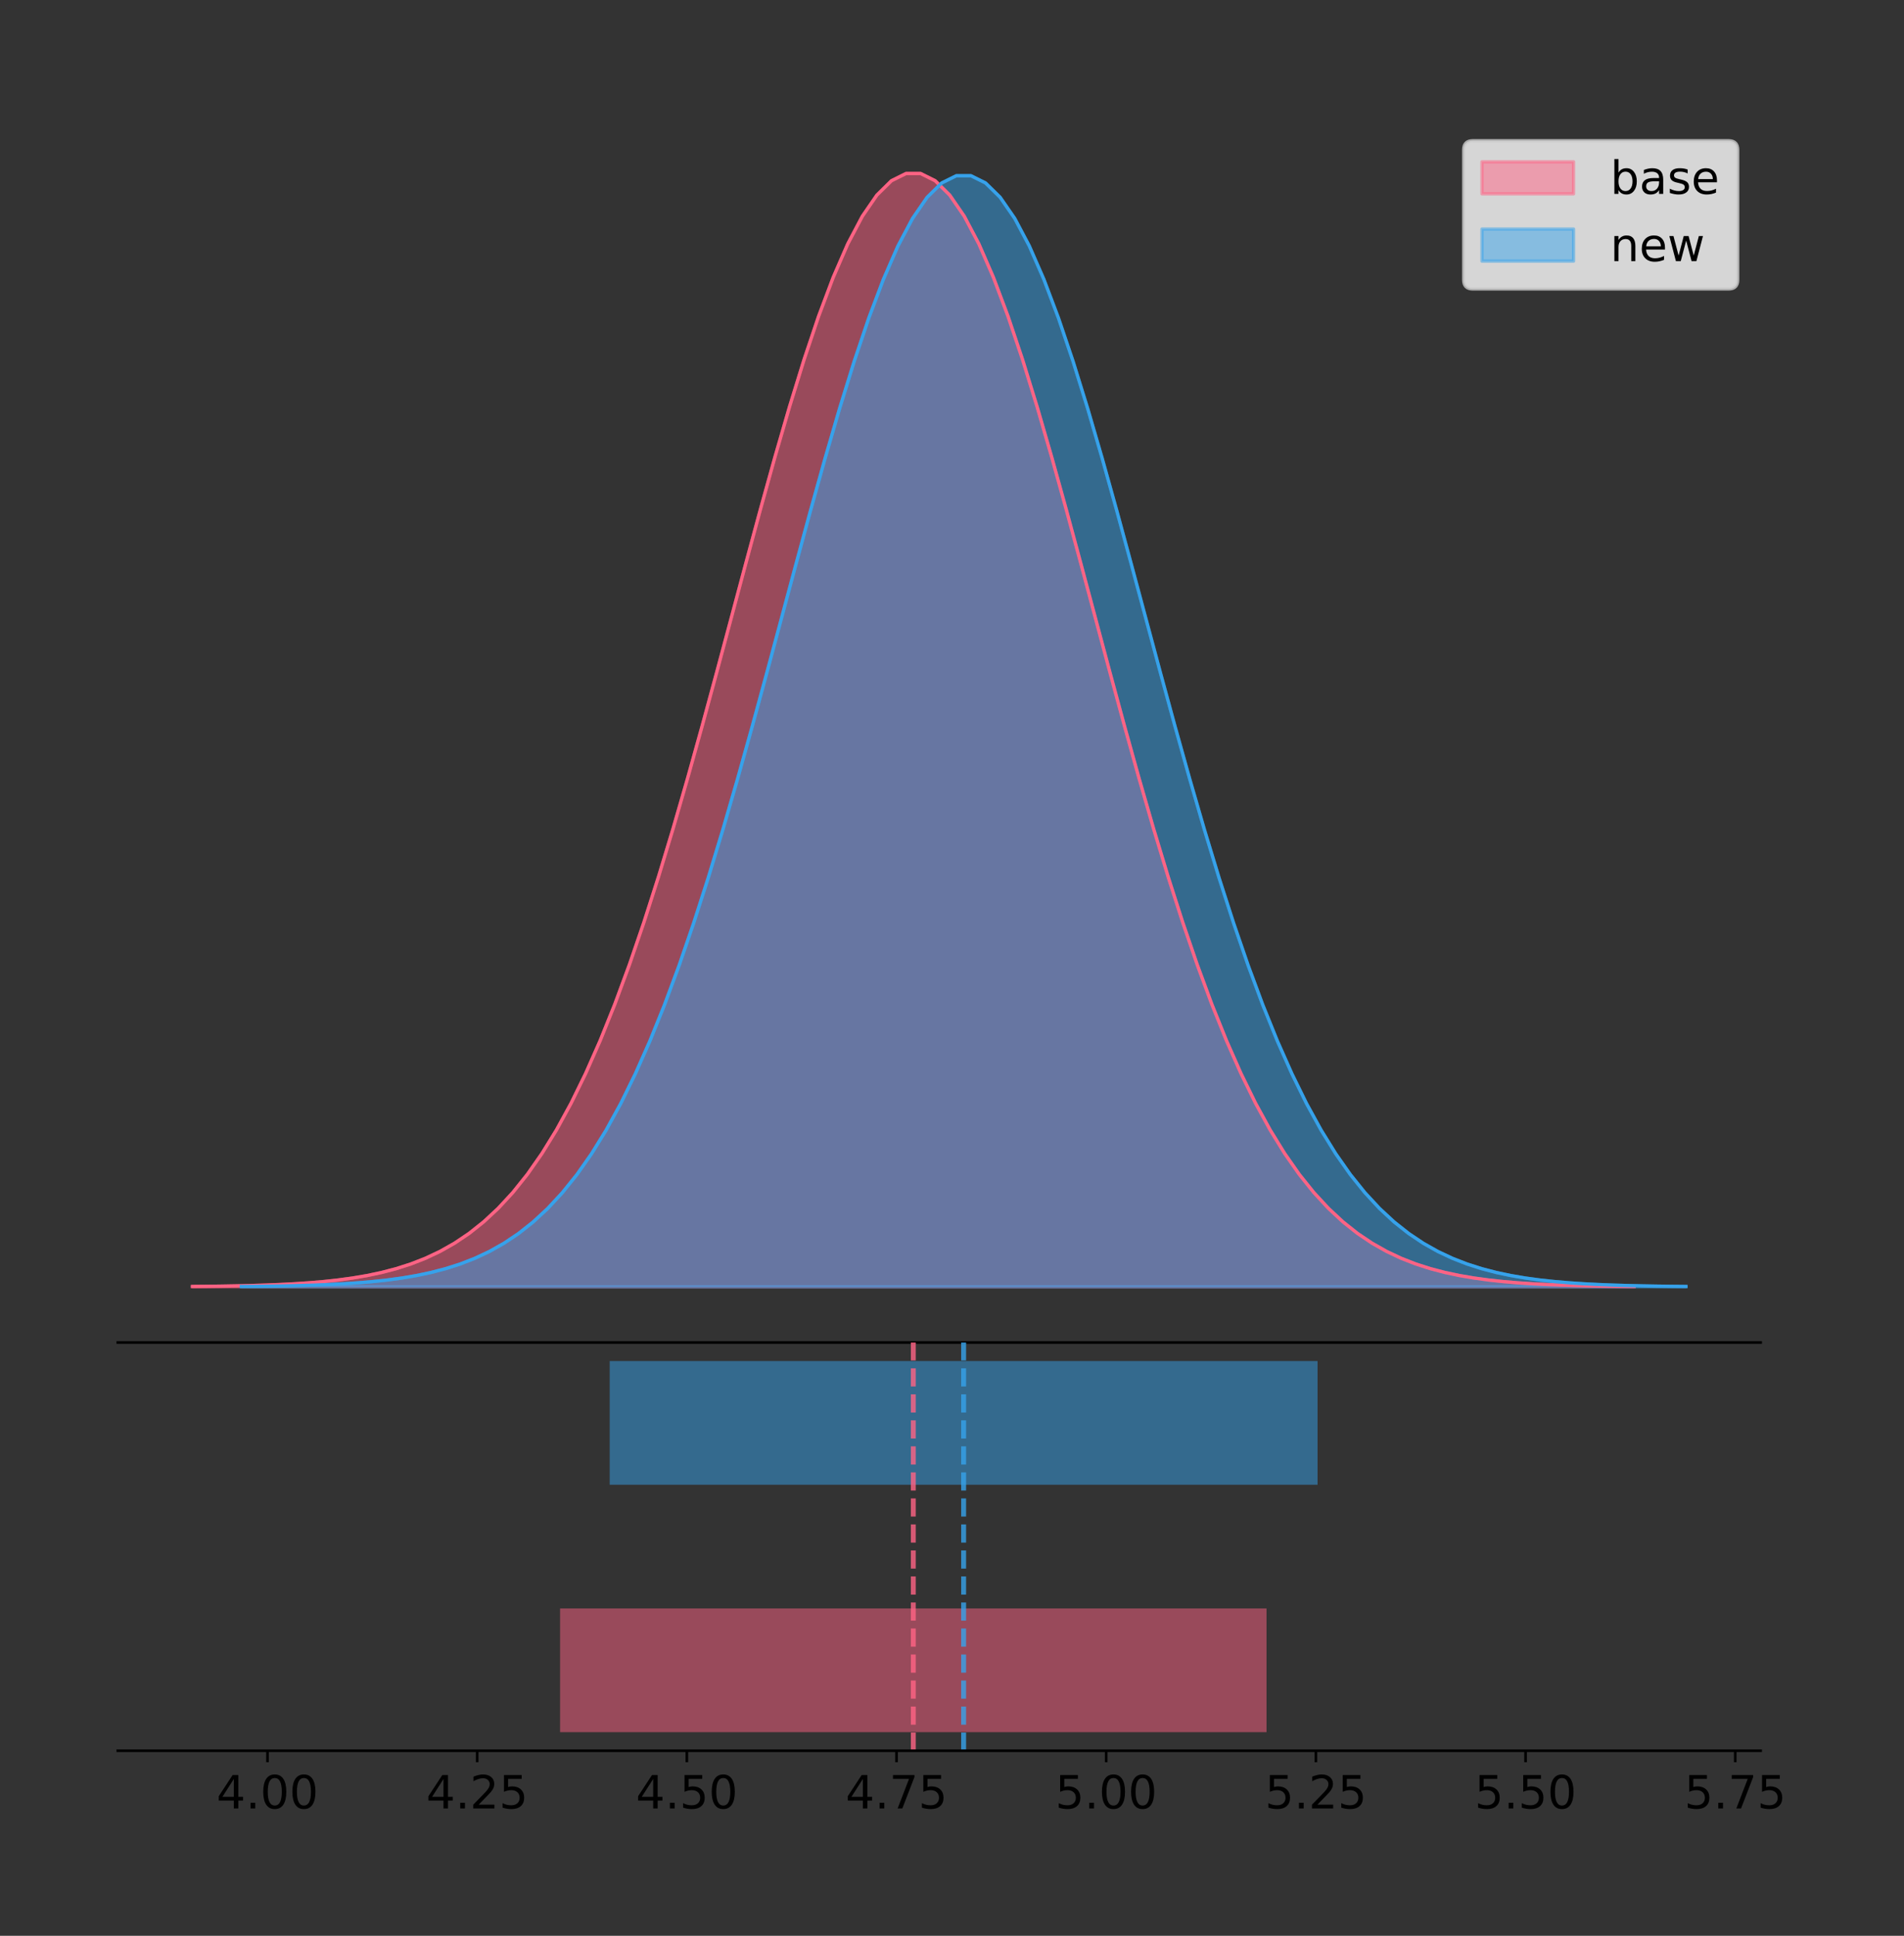 <?xml version="1.0" encoding="utf-8" standalone="no"?>
<!DOCTYPE svg PUBLIC "-//W3C//DTD SVG 1.1//EN"
  "http://www.w3.org/Graphics/SVG/1.1/DTD/svg11.dtd">
<!-- Created with matplotlib (https://matplotlib.org/) -->
<svg height="591.509pt" version="1.1" viewBox="0 0 582.029 591.509" width="582.029pt" xmlns="http://www.w3.org/2000/svg" xmlns:xlink="http://www.w3.org/1999/xlink">
 <rect x="0" y="0" width="582.029" height="591.509" fill="#333333" stroke="none"/>
 <defs>
  <style type="text/css">
*{stroke-linecap:butt;stroke-linejoin:round;}
  </style>
 </defs>
 <g id="figure_1">
  <g id="patch_1">
   <path d="M 0 591.509 
L 582.029 591.509 
L 582.029 0 
L 0 0 
z
" style="fill:none;"/>
  </g>
  <g id="axes_1">
   <g id="patch_2">
    <path d="M 36 410.22 
L 538.2 410.22 
L 538.2 36 
L 36 36 
z
" style="fill:none;"/>
   </g>
   <g id="PolyCollection_1">
    <defs>
     <path d="M 58.827 -198.299 
L 58.827 -198.414 
L 63.279 -198.457 
L 67.731 -198.515 
L 72.182 -198.592 
L 76.634 -198.694 
L 81.086 -198.829 
L 85.537 -199.006 
L 89.989 -199.235 
L 94.441 -199.53 
L 98.893 -199.907 
L 103.344 -200.387 
L 107.796 -200.993 
L 112.248 -201.751 
L 116.699 -202.695 
L 121.151 -203.86 
L 125.603 -205.288 
L 130.054 -207.025 
L 134.506 -209.123 
L 138.958 -211.638 
L 143.41 -214.631 
L 147.861 -218.165 
L 152.313 -222.307 
L 156.765 -227.124 
L 161.216 -232.681 
L 165.668 -239.043 
L 170.12 -246.268 
L 174.571 -254.407 
L 179.023 -263.499 
L 183.475 -273.572 
L 187.927 -284.635 
L 192.378 -296.68 
L 196.83 -309.675 
L 201.282 -323.567 
L 205.733 -338.274 
L 210.185 -353.69 
L 214.637 -369.68 
L 219.088 -386.086 
L 223.54 -402.724 
L 227.992 -419.387 
L 232.444 -435.851 
L 236.895 -451.881 
L 241.347 -467.231 
L 245.799 -481.653 
L 250.25 -494.905 
L 254.702 -506.757 
L 259.154 -516.994 
L 263.605 -525.428 
L 268.057 -531.9 
L 272.509 -536.285 
L 276.961 -538.499 
L 281.412 -538.499 
L 285.864 -536.285 
L 290.316 -531.9 
L 294.767 -525.428 
L 299.219 -516.994 
L 303.671 -506.757 
L 308.122 -494.905 
L 312.574 -481.653 
L 317.026 -467.231 
L 321.478 -451.881 
L 325.929 -435.851 
L 330.381 -419.387 
L 334.833 -402.724 
L 339.284 -386.086 
L 343.736 -369.68 
L 348.188 -353.69 
L 352.639 -338.274 
L 357.091 -323.567 
L 361.543 -309.675 
L 365.995 -296.68 
L 370.446 -284.635 
L 374.898 -273.572 
L 379.35 -263.499 
L 383.801 -254.407 
L 388.253 -246.268 
L 392.705 -239.043 
L 397.156 -232.681 
L 401.608 -227.124 
L 406.06 -222.307 
L 410.512 -218.165 
L 414.963 -214.631 
L 419.415 -211.638 
L 423.867 -209.123 
L 428.318 -207.025 
L 432.77 -205.288 
L 437.222 -203.86 
L 441.674 -202.695 
L 446.125 -201.751 
L 450.577 -200.993 
L 455.029 -200.387 
L 459.48 -199.907 
L 463.932 -199.53 
L 468.384 -199.235 
L 472.835 -199.006 
L 477.287 -198.829 
L 481.739 -198.694 
L 486.191 -198.592 
L 490.642 -198.515 
L 495.094 -198.457 
L 499.546 -198.414 
L 499.546 -198.299 
L 499.546 -198.299 
L 495.094 -198.299 
L 490.642 -198.299 
L 486.191 -198.299 
L 481.739 -198.299 
L 477.287 -198.299 
L 472.835 -198.299 
L 468.384 -198.299 
L 463.932 -198.299 
L 459.48 -198.299 
L 455.029 -198.299 
L 450.577 -198.299 
L 446.125 -198.299 
L 441.674 -198.299 
L 437.222 -198.299 
L 432.77 -198.299 
L 428.318 -198.299 
L 423.867 -198.299 
L 419.415 -198.299 
L 414.963 -198.299 
L 410.512 -198.299 
L 406.06 -198.299 
L 401.608 -198.299 
L 397.156 -198.299 
L 392.705 -198.299 
L 388.253 -198.299 
L 383.801 -198.299 
L 379.35 -198.299 
L 374.898 -198.299 
L 370.446 -198.299 
L 365.995 -198.299 
L 361.543 -198.299 
L 357.091 -198.299 
L 352.639 -198.299 
L 348.188 -198.299 
L 343.736 -198.299 
L 339.284 -198.299 
L 334.833 -198.299 
L 330.381 -198.299 
L 325.929 -198.299 
L 321.478 -198.299 
L 317.026 -198.299 
L 312.574 -198.299 
L 308.122 -198.299 
L 303.671 -198.299 
L 299.219 -198.299 
L 294.767 -198.299 
L 290.316 -198.299 
L 285.864 -198.299 
L 281.412 -198.299 
L 276.961 -198.299 
L 272.509 -198.299 
L 268.057 -198.299 
L 263.605 -198.299 
L 259.154 -198.299 
L 254.702 -198.299 
L 250.25 -198.299 
L 245.799 -198.299 
L 241.347 -198.299 
L 236.895 -198.299 
L 232.444 -198.299 
L 227.992 -198.299 
L 223.54 -198.299 
L 219.088 -198.299 
L 214.637 -198.299 
L 210.185 -198.299 
L 205.733 -198.299 
L 201.282 -198.299 
L 196.83 -198.299 
L 192.378 -198.299 
L 187.927 -198.299 
L 183.475 -198.299 
L 179.023 -198.299 
L 174.571 -198.299 
L 170.12 -198.299 
L 165.668 -198.299 
L 161.216 -198.299 
L 156.765 -198.299 
L 152.313 -198.299 
L 147.861 -198.299 
L 143.41 -198.299 
L 138.958 -198.299 
L 134.506 -198.299 
L 130.054 -198.299 
L 125.603 -198.299 
L 121.151 -198.299 
L 116.699 -198.299 
L 112.248 -198.299 
L 107.796 -198.299 
L 103.344 -198.299 
L 98.893 -198.299 
L 94.441 -198.299 
L 89.989 -198.299 
L 85.537 -198.299 
L 81.086 -198.299 
L 76.634 -198.299 
L 72.182 -198.299 
L 67.731 -198.299 
L 63.279 -198.299 
L 58.827 -198.299 
z
" id="mf91ef3b0fe" style="stroke:#ff6384;stroke-opacity:0.5;"/>
    </defs>
    <g clip-path="url(#pa1ead46e24)">
     <use style="fill:#ff6384;fill-opacity:0.5;stroke:#ff6384;stroke-opacity:0.5;" x="0" xlink:href="#mf91ef3b0fe" y="591.509"/>
    </g>
   </g>
   <g id="PolyCollection_2">
    <defs>
     <path d="M 73.766 -198.299 
L 73.766 -198.413 
L 78.227 -198.456 
L 82.688 -198.514 
L 87.148 -198.591 
L 91.609 -198.694 
L 96.07 -198.828 
L 100.53 -199.004 
L 104.991 -199.233 
L 109.452 -199.527 
L 113.912 -199.904 
L 118.373 -200.383 
L 122.834 -200.987 
L 127.294 -201.745 
L 131.755 -202.686 
L 136.216 -203.849 
L 140.676 -205.273 
L 145.137 -207.007 
L 149.598 -209.101 
L 154.058 -211.611 
L 158.519 -214.598 
L 162.98 -218.125 
L 167.44 -222.259 
L 171.901 -227.066 
L 176.362 -232.612 
L 180.822 -238.961 
L 185.283 -246.172 
L 189.744 -254.294 
L 194.204 -263.368 
L 198.665 -273.421 
L 203.126 -284.462 
L 207.586 -296.482 
L 212.047 -309.452 
L 216.508 -323.315 
L 220.968 -337.992 
L 225.429 -353.377 
L 229.89 -369.336 
L 234.35 -385.709 
L 238.811 -402.313 
L 243.272 -418.942 
L 247.732 -435.374 
L 252.193 -451.371 
L 256.654 -466.69 
L 261.114 -481.083 
L 265.575 -494.309 
L 270.036 -506.137 
L 274.496 -516.353 
L 278.957 -524.77 
L 283.418 -531.229 
L 287.878 -535.605 
L 292.339 -537.815 
L 296.8 -537.815 
L 301.261 -535.605 
L 305.721 -531.229 
L 310.182 -524.77 
L 314.643 -516.353 
L 319.103 -506.137 
L 323.564 -494.309 
L 328.025 -481.083 
L 332.485 -466.69 
L 336.946 -451.371 
L 341.407 -435.374 
L 345.867 -418.942 
L 350.328 -402.313 
L 354.789 -385.709 
L 359.249 -369.336 
L 363.71 -353.377 
L 368.171 -337.992 
L 372.631 -323.315 
L 377.092 -309.452 
L 381.553 -296.482 
L 386.013 -284.462 
L 390.474 -273.421 
L 394.935 -263.368 
L 399.395 -254.294 
L 403.856 -246.172 
L 408.317 -238.961 
L 412.777 -232.612 
L 417.238 -227.066 
L 421.699 -222.259 
L 426.159 -218.125 
L 430.62 -214.598 
L 435.081 -211.611 
L 439.541 -209.101 
L 444.002 -207.007 
L 448.463 -205.273 
L 452.923 -203.849 
L 457.384 -202.686 
L 461.845 -201.745 
L 466.305 -200.987 
L 470.766 -200.383 
L 475.227 -199.904 
L 479.687 -199.527 
L 484.148 -199.233 
L 488.609 -199.004 
L 493.069 -198.828 
L 497.53 -198.694 
L 501.991 -198.591 
L 506.451 -198.514 
L 510.912 -198.456 
L 515.373 -198.413 
L 515.373 -198.299 
L 515.373 -198.299 
L 510.912 -198.299 
L 506.451 -198.299 
L 501.991 -198.299 
L 497.53 -198.299 
L 493.069 -198.299 
L 488.609 -198.299 
L 484.148 -198.299 
L 479.687 -198.299 
L 475.227 -198.299 
L 470.766 -198.299 
L 466.305 -198.299 
L 461.845 -198.299 
L 457.384 -198.299 
L 452.923 -198.299 
L 448.463 -198.299 
L 444.002 -198.299 
L 439.541 -198.299 
L 435.081 -198.299 
L 430.62 -198.299 
L 426.159 -198.299 
L 421.699 -198.299 
L 417.238 -198.299 
L 412.777 -198.299 
L 408.317 -198.299 
L 403.856 -198.299 
L 399.395 -198.299 
L 394.935 -198.299 
L 390.474 -198.299 
L 386.013 -198.299 
L 381.553 -198.299 
L 377.092 -198.299 
L 372.631 -198.299 
L 368.171 -198.299 
L 363.71 -198.299 
L 359.249 -198.299 
L 354.789 -198.299 
L 350.328 -198.299 
L 345.867 -198.299 
L 341.407 -198.299 
L 336.946 -198.299 
L 332.485 -198.299 
L 328.025 -198.299 
L 323.564 -198.299 
L 319.103 -198.299 
L 314.643 -198.299 
L 310.182 -198.299 
L 305.721 -198.299 
L 301.261 -198.299 
L 296.8 -198.299 
L 292.339 -198.299 
L 287.878 -198.299 
L 283.418 -198.299 
L 278.957 -198.299 
L 274.496 -198.299 
L 270.036 -198.299 
L 265.575 -198.299 
L 261.114 -198.299 
L 256.654 -198.299 
L 252.193 -198.299 
L 247.732 -198.299 
L 243.272 -198.299 
L 238.811 -198.299 
L 234.35 -198.299 
L 229.89 -198.299 
L 225.429 -198.299 
L 220.968 -198.299 
L 216.508 -198.299 
L 212.047 -198.299 
L 207.586 -198.299 
L 203.126 -198.299 
L 198.665 -198.299 
L 194.204 -198.299 
L 189.744 -198.299 
L 185.283 -198.299 
L 180.822 -198.299 
L 176.362 -198.299 
L 171.901 -198.299 
L 167.44 -198.299 
L 162.98 -198.299 
L 158.519 -198.299 
L 154.058 -198.299 
L 149.598 -198.299 
L 145.137 -198.299 
L 140.676 -198.299 
L 136.216 -198.299 
L 131.755 -198.299 
L 127.294 -198.299 
L 122.834 -198.299 
L 118.373 -198.299 
L 113.912 -198.299 
L 109.452 -198.299 
L 104.991 -198.299 
L 100.53 -198.299 
L 96.07 -198.299 
L 91.609 -198.299 
L 87.148 -198.299 
L 82.688 -198.299 
L 78.227 -198.299 
L 73.766 -198.299 
z
" id="mb1db6aa668" style="stroke:#36a2eb;stroke-opacity:0.5;"/>
    </defs>
    <g clip-path="url(#pa1ead46e24)">
     <use style="fill:#36a2eb;fill-opacity:0.5;stroke:#36a2eb;stroke-opacity:0.5;" x="0" xlink:href="#mb1db6aa668" y="591.509"/>
    </g>
   </g>
   <g id="line2d_1">
    <path clip-path="url(#pa1ead46e24)" d="M 58.827 393.096 
L 63.279 393.053 
L 67.731 392.995 
L 72.182 392.918 
L 76.634 392.815 
L 81.086 392.68 
L 85.537 392.504 
L 89.989 392.275 
L 94.441 391.98 
L 98.893 391.602 
L 103.344 391.122 
L 107.796 390.516 
L 112.248 389.758 
L 116.699 388.814 
L 121.151 387.65 
L 125.603 386.222 
L 130.054 384.485 
L 134.506 382.386 
L 138.958 379.871 
L 143.41 376.878 
L 147.861 373.344 
L 152.313 369.202 
L 156.765 364.386 
L 161.216 358.828 
L 165.668 352.466 
L 170.12 345.241 
L 174.571 337.103 
L 179.023 328.01 
L 183.475 317.937 
L 187.927 306.874 
L 192.378 294.829 
L 196.83 281.834 
L 201.282 267.942 
L 205.733 253.235 
L 210.185 237.82 
L 214.637 221.829 
L 219.088 205.423 
L 223.54 188.786 
L 227.992 172.123 
L 232.444 155.658 
L 236.895 139.628 
L 241.347 124.279 
L 245.799 109.857 
L 250.25 96.604 
L 254.702 84.752 
L 259.154 74.515 
L 263.605 66.081 
L 268.057 59.61 
L 272.509 55.224 
L 276.961 53.01 
L 281.412 53.01 
L 285.864 55.224 
L 290.316 59.61 
L 294.767 66.081 
L 299.219 74.515 
L 303.671 84.752 
L 308.122 96.604 
L 312.574 109.857 
L 317.026 124.279 
L 321.478 139.628 
L 325.929 155.658 
L 330.381 172.123 
L 334.833 188.786 
L 339.284 205.423 
L 343.736 221.829 
L 348.188 237.82 
L 352.639 253.235 
L 357.091 267.942 
L 361.543 281.834 
L 365.995 294.829 
L 370.446 306.874 
L 374.898 317.937 
L 379.35 328.01 
L 383.801 337.103 
L 388.253 345.241 
L 392.705 352.466 
L 397.156 358.828 
L 401.608 364.386 
L 406.06 369.202 
L 410.512 373.344 
L 414.963 376.878 
L 419.415 379.871 
L 423.867 382.386 
L 428.318 384.485 
L 432.77 386.222 
L 437.222 387.65 
L 441.674 388.814 
L 446.125 389.758 
L 450.577 390.516 
L 455.029 391.122 
L 459.48 391.602 
L 463.932 391.98 
L 468.384 392.275 
L 472.835 392.504 
L 477.287 392.68 
L 481.739 392.815 
L 486.191 392.918 
L 490.642 392.995 
L 495.094 393.053 
L 499.546 393.096 
" style="fill:none;stroke:#ff6384;stroke-linecap:square;"/>
   </g>
   <g id="line2d_2">
    <path clip-path="url(#pa1ead46e24)" d="M 73.766 393.096 
L 78.227 393.053 
L 82.688 392.995 
L 87.148 392.918 
L 91.609 392.816 
L 96.07 392.681 
L 100.53 392.505 
L 104.991 392.277 
L 109.452 391.982 
L 113.912 391.605 
L 118.373 391.126 
L 122.834 390.522 
L 127.294 389.765 
L 131.755 388.823 
L 136.216 387.661 
L 140.676 386.236 
L 145.137 384.502 
L 149.598 382.408 
L 154.058 379.898 
L 158.519 376.911 
L 162.98 373.384 
L 167.44 369.251 
L 171.901 364.444 
L 176.362 358.898 
L 180.822 352.548 
L 185.283 345.338 
L 189.744 337.215 
L 194.204 328.141 
L 198.665 318.089 
L 203.126 307.048 
L 207.586 295.027 
L 212.047 282.058 
L 216.508 268.194 
L 220.968 253.517 
L 225.429 238.132 
L 229.89 222.174 
L 234.35 205.801 
L 238.811 189.197 
L 243.272 172.567 
L 247.732 156.136 
L 252.193 140.138 
L 256.654 124.82 
L 261.114 110.426 
L 265.575 97.2 
L 270.036 85.373 
L 274.496 75.156 
L 278.957 66.739 
L 283.418 60.281 
L 287.878 55.904 
L 292.339 53.694 
L 296.8 53.694 
L 301.261 55.904 
L 305.721 60.281 
L 310.182 66.739 
L 314.643 75.156 
L 319.103 85.373 
L 323.564 97.2 
L 328.025 110.426 
L 332.485 124.82 
L 336.946 140.138 
L 341.407 156.136 
L 345.867 172.567 
L 350.328 189.197 
L 354.789 205.801 
L 359.249 222.174 
L 363.71 238.132 
L 368.171 253.517 
L 372.631 268.194 
L 377.092 282.058 
L 381.553 295.027 
L 386.013 307.048 
L 390.474 318.089 
L 394.935 328.141 
L 399.395 337.215 
L 403.856 345.338 
L 408.317 352.548 
L 412.777 358.898 
L 417.238 364.444 
L 421.699 369.251 
L 426.159 373.384 
L 430.62 376.911 
L 435.081 379.898 
L 439.541 382.408 
L 444.002 384.502 
L 448.463 386.236 
L 452.923 387.661 
L 457.384 388.823 
L 461.845 389.765 
L 466.305 390.522 
L 470.766 391.126 
L 475.227 391.605 
L 479.687 391.982 
L 484.148 392.277 
L 488.609 392.505 
L 493.069 392.681 
L 497.53 392.816 
L 501.991 392.918 
L 506.451 392.995 
L 510.912 393.053 
L 515.373 393.096 
" style="fill:none;stroke:#36a2eb;stroke-linecap:square;"/>
   </g>
   <g id="patch_3">
    <path d="M 36 410.22 
L 538.2 410.22 
" style="fill:none;stroke:#000000;stroke-linecap:square;stroke-linejoin:miter;stroke-width:0.8;"/>
   </g>
   <g id="legend_1">
    <g id="patch_4">
     <path d="M 450.225 88.299 
L 528.4 88.299 
Q 531.2 88.299 531.2 85.499 
L 531.2 45.8 
Q 531.2 43 528.4 43 
L 450.225 43 
Q 447.425 43 447.425 45.8 
L 447.425 85.499 
Q 447.425 88.299 450.225 88.299 
z
" style="fill:#ffffff;opacity:0.8;stroke:#cccccc;stroke-linejoin:miter;"/>
    </g>
    <g id="patch_5">
     <path d="M 453.025 59.238 
L 481.025 59.238 
L 481.025 49.438 
L 453.025 49.438 
z
" style="fill:#ff6384;opacity:0.5;stroke:#ff6384;stroke-linejoin:miter;"/>
    </g>
    <g id="text_1">
     <!-- base -->
     <defs>
      <path d="M 48.688 27.297 
Q 48.688 37.203 44.609 42.844 
Q 40.531 48.484 33.406 48.484 
Q 26.266 48.484 22.188 42.844 
Q 18.109 37.203 18.109 27.297 
Q 18.109 17.391 22.188 11.75 
Q 26.266 6.109 33.406 6.109 
Q 40.531 6.109 44.609 11.75 
Q 48.688 17.391 48.688 27.297 
z
M 18.109 46.391 
Q 20.953 51.266 25.266 53.625 
Q 29.594 56 35.594 56 
Q 45.562 56 51.781 48.094 
Q 58.016 40.188 58.016 27.297 
Q 58.016 14.406 51.781 6.484 
Q 45.562 -1.422 35.594 -1.422 
Q 29.594 -1.422 25.266 0.953 
Q 20.953 3.328 18.109 8.203 
L 18.109 0 
L 9.078 0 
L 9.078 75.984 
L 18.109 75.984 
z
" id="DejaVuSans-98"/>
      <path d="M 34.281 27.484 
Q 23.391 27.484 19.188 25 
Q 14.984 22.516 14.984 16.5 
Q 14.984 11.719 18.141 8.906 
Q 21.297 6.109 26.703 6.109 
Q 34.188 6.109 38.703 11.406 
Q 43.219 16.703 43.219 25.484 
L 43.219 27.484 
z
M 52.203 31.203 
L 52.203 0 
L 43.219 0 
L 43.219 8.297 
Q 40.141 3.328 35.547 0.953 
Q 30.953 -1.422 24.312 -1.422 
Q 15.922 -1.422 10.953 3.297 
Q 6 8.016 6 15.922 
Q 6 25.141 12.172 29.828 
Q 18.359 34.516 30.609 34.516 
L 43.219 34.516 
L 43.219 35.406 
Q 43.219 41.609 39.141 45 
Q 35.062 48.391 27.688 48.391 
Q 23 48.391 18.547 47.266 
Q 14.109 46.141 10.016 43.891 
L 10.016 52.203 
Q 14.938 54.109 19.578 55.047 
Q 24.219 56 28.609 56 
Q 40.484 56 46.344 49.844 
Q 52.203 43.703 52.203 31.203 
z
" id="DejaVuSans-97"/>
      <path d="M 44.281 53.078 
L 44.281 44.578 
Q 40.484 46.531 36.375 47.5 
Q 32.281 48.484 27.875 48.484 
Q 21.188 48.484 17.844 46.438 
Q 14.5 44.391 14.5 40.281 
Q 14.5 37.156 16.891 35.375 
Q 19.281 33.594 26.516 31.984 
L 29.594 31.297 
Q 39.156 29.25 43.188 25.516 
Q 47.219 21.781 47.219 15.094 
Q 47.219 7.469 41.188 3.016 
Q 35.156 -1.422 24.609 -1.422 
Q 20.219 -1.422 15.453 -0.562 
Q 10.688 0.297 5.422 2 
L 5.422 11.281 
Q 10.406 8.688 15.234 7.391 
Q 20.062 6.109 24.812 6.109 
Q 31.156 6.109 34.562 8.281 
Q 37.984 10.453 37.984 14.406 
Q 37.984 18.062 35.516 20.016 
Q 33.062 21.969 24.703 23.781 
L 21.578 24.516 
Q 13.234 26.266 9.516 29.906 
Q 5.812 33.547 5.812 39.891 
Q 5.812 47.609 11.281 51.797 
Q 16.75 56 26.812 56 
Q 31.781 56 36.172 55.266 
Q 40.578 54.547 44.281 53.078 
z
" id="DejaVuSans-115"/>
      <path d="M 56.203 29.594 
L 56.203 25.203 
L 14.891 25.203 
Q 15.484 15.922 20.484 11.062 
Q 25.484 6.203 34.422 6.203 
Q 39.594 6.203 44.453 7.469 
Q 49.312 8.734 54.109 11.281 
L 54.109 2.781 
Q 49.266 0.734 44.188 -0.344 
Q 39.109 -1.422 33.891 -1.422 
Q 20.797 -1.422 13.156 6.188 
Q 5.516 13.812 5.516 26.812 
Q 5.516 40.234 12.766 48.109 
Q 20.016 56 32.328 56 
Q 43.359 56 49.781 48.891 
Q 56.203 41.797 56.203 29.594 
z
M 47.219 32.234 
Q 47.125 39.594 43.094 43.984 
Q 39.062 48.391 32.422 48.391 
Q 24.906 48.391 20.391 44.141 
Q 15.875 39.891 15.188 32.172 
z
" id="DejaVuSans-101"/>
     </defs>
     <g transform="translate(492.225 59.238)scale(0.14 -0.14)">
      <use xlink:href="#DejaVuSans-98"/>
      <use x="63.477" xlink:href="#DejaVuSans-97"/>
      <use x="124.756" xlink:href="#DejaVuSans-115"/>
      <use x="176.855" xlink:href="#DejaVuSans-101"/>
     </g>
    </g>
    <g id="patch_6">
     <path d="M 453.025 79.787 
L 481.025 79.787 
L 481.025 69.987 
L 453.025 69.987 
z
" style="fill:#36a2eb;opacity:0.5;stroke:#36a2eb;stroke-linejoin:miter;"/>
    </g>
    <g id="text_2">
     <!-- new -->
     <defs>
      <path d="M 54.891 33.016 
L 54.891 0 
L 45.906 0 
L 45.906 32.719 
Q 45.906 40.484 42.875 44.328 
Q 39.844 48.188 33.797 48.188 
Q 26.516 48.188 22.312 43.547 
Q 18.109 38.922 18.109 30.906 
L 18.109 0 
L 9.078 0 
L 9.078 54.688 
L 18.109 54.688 
L 18.109 46.188 
Q 21.344 51.125 25.703 53.562 
Q 30.078 56 35.797 56 
Q 45.219 56 50.047 50.172 
Q 54.891 44.344 54.891 33.016 
z
" id="DejaVuSans-110"/>
      <path d="M 4.203 54.688 
L 13.188 54.688 
L 24.422 12.016 
L 35.594 54.688 
L 46.188 54.688 
L 57.422 12.016 
L 68.609 54.688 
L 77.594 54.688 
L 63.281 0 
L 52.688 0 
L 40.922 44.828 
L 29.109 0 
L 18.5 0 
z
" id="DejaVuSans-119"/>
     </defs>
     <g transform="translate(492.225 79.787)scale(0.14 -0.14)">
      <use xlink:href="#DejaVuSans-110"/>
      <use x="63.379" xlink:href="#DejaVuSans-101"/>
      <use x="124.902" xlink:href="#DejaVuSans-119"/>
     </g>
    </g>
   </g>
  </g>
  <g id="axes_2">
   <g id="patch_7">
    <path d="M 36 534.96 
L 538.2 534.96 
L 538.2 410.22 
L 36 410.22 
z
" style="fill:none;"/>
   </g>
   <g id="patch_8">
    <path clip-path="url(#pf107ca3dec)" d="M 171.21 529.29 
L 387.162 529.29 
L 387.162 491.49 
L 171.21 491.49 
z
" style="fill:#ff6384;opacity:0.5;"/>
   </g>
   <g id="patch_9">
    <path clip-path="url(#pf107ca3dec)" d="M 186.376 453.69 
L 402.763 453.69 
L 402.763 415.89 
L 186.376 415.89 
z
" style="fill:#36a2eb;opacity:0.5;"/>
   </g>
   <g id="matplotlib.axis_1">
    <g id="xtick_1">
     <g id="line2d_3">
      <defs>
       <path d="M 0 0 
L 0 3.5 
" id="m328d68b552" style="stroke:#000000;stroke-width:0.8;"/>
      </defs>
      <g>
       <use style="stroke:#000000;stroke-width:0.8;" x="81.771" xlink:href="#m328d68b552" y="534.96"/>
      </g>
     </g>
     <g id="text_3">
      <!-- 4.00 -->
      <defs>
       <path d="M 37.797 64.312 
L 12.891 25.391 
L 37.797 25.391 
z
M 35.203 72.906 
L 47.609 72.906 
L 47.609 25.391 
L 58.016 25.391 
L 58.016 17.188 
L 47.609 17.188 
L 47.609 0 
L 37.797 0 
L 37.797 17.188 
L 4.891 17.188 
L 4.891 26.703 
z
" id="DejaVuSans-52"/>
       <path d="M 10.688 12.406 
L 21 12.406 
L 21 0 
L 10.688 0 
z
" id="DejaVuSans-46"/>
       <path d="M 31.781 66.406 
Q 24.172 66.406 20.328 58.906 
Q 16.5 51.422 16.5 36.375 
Q 16.5 21.391 20.328 13.891 
Q 24.172 6.391 31.781 6.391 
Q 39.453 6.391 43.281 13.891 
Q 47.125 21.391 47.125 36.375 
Q 47.125 51.422 43.281 58.906 
Q 39.453 66.406 31.781 66.406 
z
M 31.781 74.219 
Q 44.047 74.219 50.516 64.516 
Q 56.984 54.828 56.984 36.375 
Q 56.984 17.969 50.516 8.266 
Q 44.047 -1.422 31.781 -1.422 
Q 19.531 -1.422 13.062 8.266 
Q 6.594 17.969 6.594 36.375 
Q 6.594 54.828 13.062 64.516 
Q 19.531 74.219 31.781 74.219 
z
" id="DejaVuSans-48"/>
      </defs>
      <g transform="translate(66.185 552.598)scale(0.14 -0.14)">
       <use xlink:href="#DejaVuSans-52"/>
       <use x="63.623" xlink:href="#DejaVuSans-46"/>
       <use x="95.41" xlink:href="#DejaVuSans-48"/>
       <use x="159.033" xlink:href="#DejaVuSans-48"/>
      </g>
     </g>
    </g>
    <g id="xtick_2">
     <g id="line2d_4">
      <g>
       <use style="stroke:#000000;stroke-width:0.8;" x="145.867" xlink:href="#m328d68b552" y="534.96"/>
      </g>
     </g>
     <g id="text_4">
      <!-- 4.25 -->
      <defs>
       <path d="M 19.188 8.297 
L 53.609 8.297 
L 53.609 0 
L 7.328 0 
L 7.328 8.297 
Q 12.938 14.109 22.625 23.891 
Q 32.328 33.688 34.812 36.531 
Q 39.547 41.844 41.422 45.531 
Q 43.312 49.219 43.312 52.781 
Q 43.312 58.594 39.234 62.25 
Q 35.156 65.922 28.609 65.922 
Q 23.969 65.922 18.812 64.312 
Q 13.672 62.703 7.812 59.422 
L 7.812 69.391 
Q 13.766 71.781 18.938 73 
Q 24.125 74.219 28.422 74.219 
Q 39.75 74.219 46.484 68.547 
Q 53.219 62.891 53.219 53.422 
Q 53.219 48.922 51.531 44.891 
Q 49.859 40.875 45.406 35.406 
Q 44.188 33.984 37.641 27.219 
Q 31.109 20.453 19.188 8.297 
z
" id="DejaVuSans-50"/>
       <path d="M 10.797 72.906 
L 49.516 72.906 
L 49.516 64.594 
L 19.828 64.594 
L 19.828 46.734 
Q 21.969 47.469 24.109 47.828 
Q 26.266 48.188 28.422 48.188 
Q 40.625 48.188 47.75 41.5 
Q 54.891 34.812 54.891 23.391 
Q 54.891 11.625 47.562 5.094 
Q 40.234 -1.422 26.906 -1.422 
Q 22.312 -1.422 17.547 -0.641 
Q 12.797 0.141 7.719 1.703 
L 7.719 11.625 
Q 12.109 9.234 16.797 8.062 
Q 21.484 6.891 26.703 6.891 
Q 35.156 6.891 40.078 11.328 
Q 45.016 15.766 45.016 23.391 
Q 45.016 31 40.078 35.438 
Q 35.156 39.891 26.703 39.891 
Q 22.75 39.891 18.812 39.016 
Q 14.891 38.141 10.797 36.281 
z
" id="DejaVuSans-53"/>
      </defs>
      <g transform="translate(130.281 552.598)scale(0.14 -0.14)">
       <use xlink:href="#DejaVuSans-52"/>
       <use x="63.623" xlink:href="#DejaVuSans-46"/>
       <use x="95.41" xlink:href="#DejaVuSans-50"/>
       <use x="159.033" xlink:href="#DejaVuSans-53"/>
      </g>
     </g>
    </g>
    <g id="xtick_3">
     <g id="line2d_5">
      <g>
       <use style="stroke:#000000;stroke-width:0.8;" x="209.963" xlink:href="#m328d68b552" y="534.96"/>
      </g>
     </g>
     <g id="text_5">
      <!-- 4.50 -->
      <g transform="translate(194.377 552.598)scale(0.14 -0.14)">
       <use xlink:href="#DejaVuSans-52"/>
       <use x="63.623" xlink:href="#DejaVuSans-46"/>
       <use x="95.41" xlink:href="#DejaVuSans-53"/>
       <use x="159.033" xlink:href="#DejaVuSans-48"/>
      </g>
     </g>
    </g>
    <g id="xtick_4">
     <g id="line2d_6">
      <g>
       <use style="stroke:#000000;stroke-width:0.8;" x="274.059" xlink:href="#m328d68b552" y="534.96"/>
      </g>
     </g>
     <g id="text_6">
      <!-- 4.75 -->
      <defs>
       <path d="M 8.203 72.906 
L 55.078 72.906 
L 55.078 68.703 
L 28.609 0 
L 18.312 0 
L 43.219 64.594 
L 8.203 64.594 
z
" id="DejaVuSans-55"/>
      </defs>
      <g transform="translate(258.473 552.598)scale(0.14 -0.14)">
       <use xlink:href="#DejaVuSans-52"/>
       <use x="63.623" xlink:href="#DejaVuSans-46"/>
       <use x="95.41" xlink:href="#DejaVuSans-55"/>
       <use x="159.033" xlink:href="#DejaVuSans-53"/>
      </g>
     </g>
    </g>
    <g id="xtick_5">
     <g id="line2d_7">
      <g>
       <use style="stroke:#000000;stroke-width:0.8;" x="338.155" xlink:href="#m328d68b552" y="534.96"/>
      </g>
     </g>
     <g id="text_7">
      <!-- 5.00 -->
      <g transform="translate(322.569 552.598)scale(0.14 -0.14)">
       <use xlink:href="#DejaVuSans-53"/>
       <use x="63.623" xlink:href="#DejaVuSans-46"/>
       <use x="95.41" xlink:href="#DejaVuSans-48"/>
       <use x="159.033" xlink:href="#DejaVuSans-48"/>
      </g>
     </g>
    </g>
    <g id="xtick_6">
     <g id="line2d_8">
      <g>
       <use style="stroke:#000000;stroke-width:0.8;" x="402.251" xlink:href="#m328d68b552" y="534.96"/>
      </g>
     </g>
     <g id="text_8">
      <!-- 5.25 -->
      <g transform="translate(386.665 552.598)scale(0.14 -0.14)">
       <use xlink:href="#DejaVuSans-53"/>
       <use x="63.623" xlink:href="#DejaVuSans-46"/>
       <use x="95.41" xlink:href="#DejaVuSans-50"/>
       <use x="159.033" xlink:href="#DejaVuSans-53"/>
      </g>
     </g>
    </g>
    <g id="xtick_7">
     <g id="line2d_9">
      <g>
       <use style="stroke:#000000;stroke-width:0.8;" x="466.347" xlink:href="#m328d68b552" y="534.96"/>
      </g>
     </g>
     <g id="text_9">
      <!-- 5.50 -->
      <g transform="translate(450.761 552.598)scale(0.14 -0.14)">
       <use xlink:href="#DejaVuSans-53"/>
       <use x="63.623" xlink:href="#DejaVuSans-46"/>
       <use x="95.41" xlink:href="#DejaVuSans-53"/>
       <use x="159.033" xlink:href="#DejaVuSans-48"/>
      </g>
     </g>
    </g>
    <g id="xtick_8">
     <g id="line2d_10">
      <g>
       <use style="stroke:#000000;stroke-width:0.8;" x="530.443" xlink:href="#m328d68b552" y="534.96"/>
      </g>
     </g>
     <g id="text_10">
      <!-- 5.75 -->
      <g transform="translate(514.857 552.598)scale(0.14 -0.14)">
       <use xlink:href="#DejaVuSans-53"/>
       <use x="63.623" xlink:href="#DejaVuSans-46"/>
       <use x="95.41" xlink:href="#DejaVuSans-55"/>
       <use x="159.033" xlink:href="#DejaVuSans-53"/>
      </g>
     </g>
    </g>
   </g>
   <g id="line2d_11">
    <path clip-path="url(#pf107ca3dec)" d="M 279.186 534.96 
L 279.186 410.22 
" style="fill:none;stroke:#ff6384;stroke-dasharray:5.55,2.4;stroke-dashoffset:0;stroke-opacity:0.8;stroke-width:1.5;"/>
   </g>
   <g id="line2d_12">
    <path clip-path="url(#pf107ca3dec)" d="M 294.569 534.96 
L 294.569 410.22 
" style="fill:none;stroke:#36a2eb;stroke-dasharray:5.55,2.4;stroke-dashoffset:0;stroke-opacity:0.8;stroke-width:1.5;"/>
   </g>
   <g id="patch_10">
    <path d="M 36 534.96 
L 538.2 534.96 
" style="fill:none;stroke:#000000;stroke-linecap:square;stroke-linejoin:miter;stroke-width:0.8;"/>
   </g>
  </g>
 </g>
 <defs>
  <clipPath id="pa1ead46e24">
   <rect height="374.22" width="502.2" x="36" y="36"/>
  </clipPath>
  <clipPath id="pf107ca3dec">
   <rect height="124.74" width="502.2" x="36" y="410.22"/>
  </clipPath>
 </defs>
</svg>
